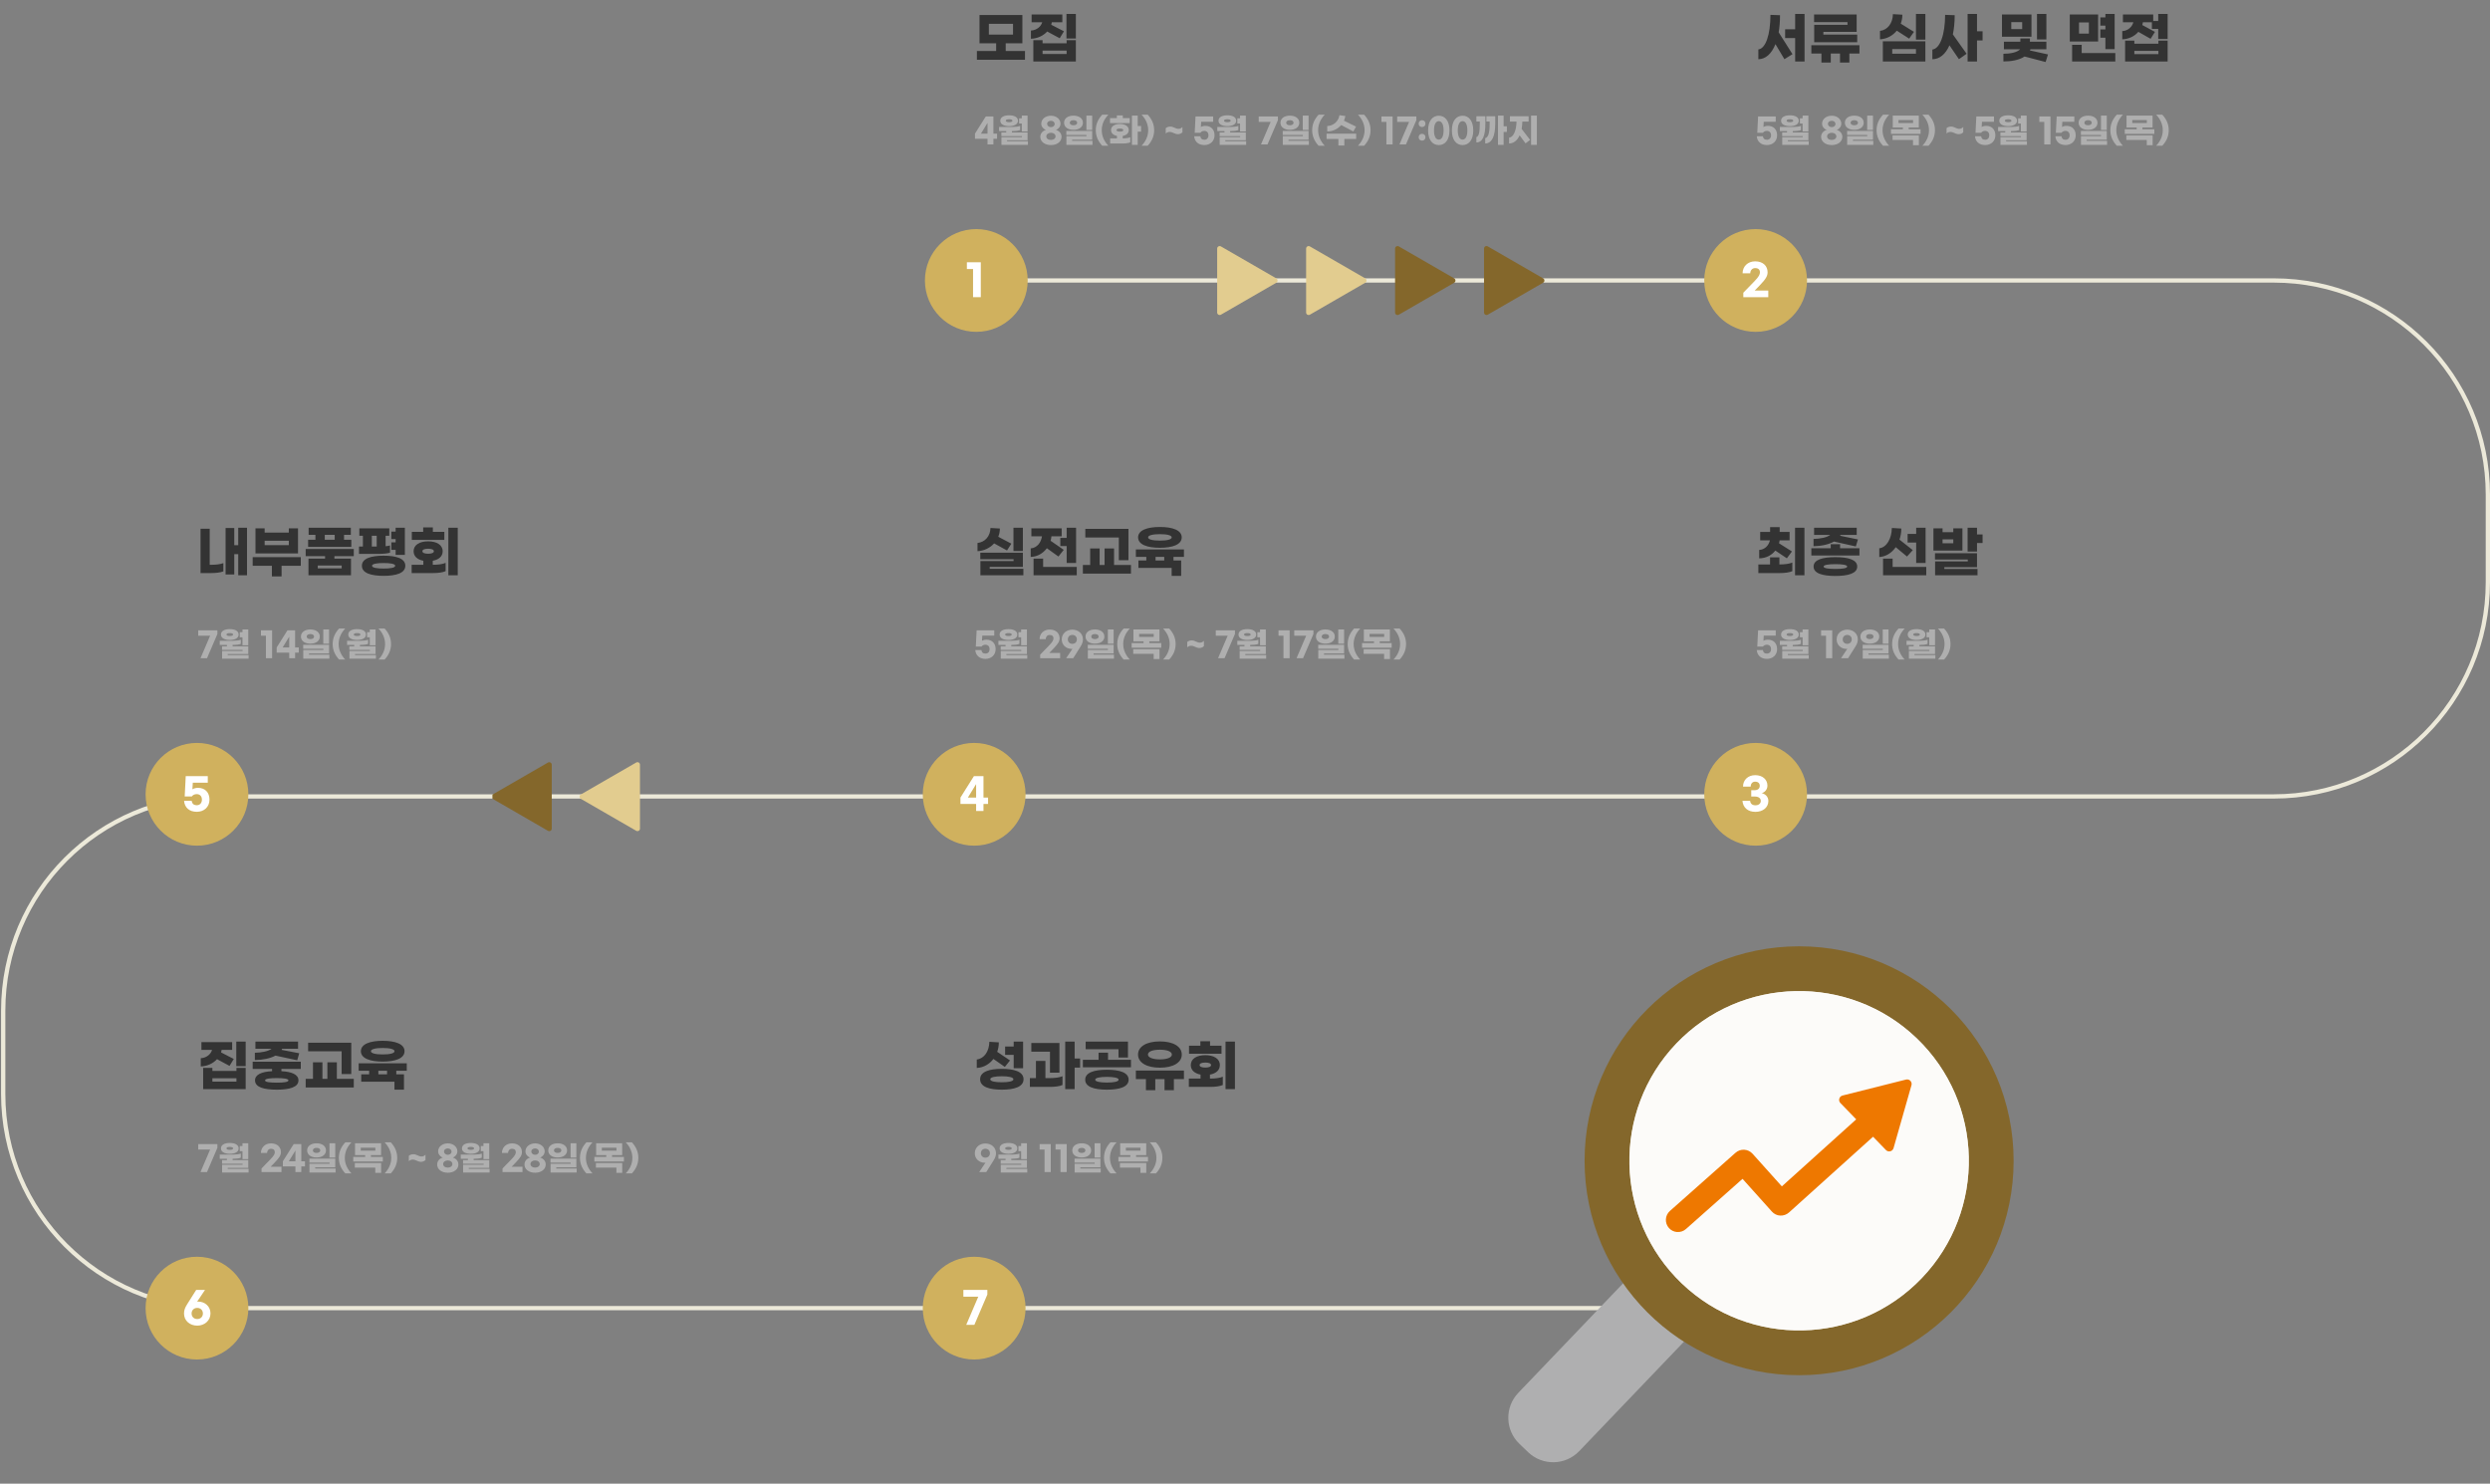<svg width="1163" height="693" viewBox="0 0 1163 693" fill="none" xmlns="http://www.w3.org/2000/svg">
<rect x="0" y="0" width="1163" height="693" fill="#808080" stroke="none"/>
<path d="M457.5 131H1062C1117.23 131 1162 175.772 1162 231V272C1162 327.228 1117.23 372 1062 372H101.5C46.272 372 1.5 416.772 1.5 472V511C1.5 566.228 46.272 611 101.5 611H840" stroke="#ECE9D9" stroke-width="2"/>
<circle cx="456" cy="131" r="22.8" fill="#D0B15E" stroke="#D0B15E" stroke-width="2.4"/>
<circle cx="820" cy="131" r="22.8" fill="#D0B15E" stroke="#D0B15E" stroke-width="2.4"/>
<circle cx="820" cy="371" r="22.8" fill="#D0B15E" stroke="#D0B15E" stroke-width="2.4"/>
<circle cx="455" cy="371" r="22.8" fill="#D0B15E" stroke="#D0B15E" stroke-width="2.4"/>
<circle cx="92" cy="371" r="22.8" fill="#D0B15E" stroke="#D0B15E" stroke-width="2.4"/>
<circle cx="92" cy="611" r="22.8" fill="#D0B15E" stroke="#D0B15E" stroke-width="2.4"/>
<circle cx="455" cy="611" r="22.8" fill="#D0B15E" stroke="#D0B15E" stroke-width="2.4"/>
<path d="M469.742 23.816V20.228H477.516V7.02H457.496V20.228H465.27V23.816H456.274V27.924H478.738V23.816H469.742ZM461.864 11.128H473.148V16.146H461.864V11.128ZM498.106 6.5V17.992H502.5V6.5H498.106ZM489.11 14.716L494.96 17.862L496.936 14.612L491.008 11.57C491.112 11.154 491.216 10.764 491.268 10.374H496.182V6.76H481.83V10.374H486.796C486.276 12.246 484.378 14.118 481.518 14.274V18.096C484.69 18.018 487.368 16.614 489.11 14.716ZM498.184 20.228H486.952V18.772H482.636V28.704H502.5V18.772H498.184V20.228ZM486.952 25.22V23.634H498.184V25.22H486.952Z" fill="#333333"/>
<path d="M829.204 257.16C827.514 259.318 824.888 260.748 821.664 260.8V256.874C824.238 256.718 826.084 254.846 826.682 252.402H822.132V248.45H826.76V246.214H831.232V248.45H835.86V252.402H831.206C831.154 252.87 831.05 253.312 830.92 253.754L836.952 257.576L834.586 260.774L829.204 257.16ZM838.408 246.5H842.802V268.704H838.408V246.5ZM831.102 263.634H831.388C833.442 263.634 835.756 263.374 837.134 262.75V266.78C835.756 267.404 833.52 267.664 831.31 267.664H821.274V263.634H826.734V260.332H831.102V263.634ZM866.798 255.236L856.606 252.948C854.162 254.3 850.678 255.08 847.038 255.132V251.726C850.106 251.674 853.382 251.024 854.786 249.854H847.298V246.5H867.214V249.854H859.648C859.596 249.984 859.544 250.114 859.466 250.244L867.786 251.96L866.798 255.236ZM859.44 256.068H868.488V259.448H846.024V256.068H855.072V254.17H859.44V256.068ZM857.256 260.228C863.262 260.228 867.448 261.424 867.448 264.622C867.448 267.82 863.262 269.016 857.256 269.016C851.25 269.016 847.064 267.82 847.064 264.622C847.064 261.424 851.25 260.228 857.256 260.228ZM857.256 265.74C860.506 265.74 862.768 265.428 862.768 264.622C862.768 263.842 860.506 263.504 857.256 263.504C854.006 263.504 851.744 263.842 851.744 264.622C851.744 265.428 854.006 265.74 857.256 265.74ZM894.987 262.958V253.416H890.983V249.386H894.987V246.5H899.381V262.958H894.987ZM885.445 255.574C883.599 258.2 880.921 259.994 877.749 260.176V256.094C881.207 255.678 883.547 251.57 883.625 246.604L888.045 246.864C888.045 248.658 887.759 250.426 887.187 252.038L893.401 256.952L890.697 259.942L885.445 255.574ZM883.989 264.778H899.693V268.704H879.517V260.93H883.989V264.778ZM923.402 249.62H926.002V253.624H923.402V257.628H919.008V246.5H923.402V249.62ZM916.59 246.76V257.16H903.044V246.76H907.308V248.58H912.326V246.76H916.59ZM907.308 253.754H912.326V251.908H907.308V253.754ZM908.14 264.908V265.766H923.636V268.704H903.824V262.204H919.086V261.346H903.772V258.408H923.402V264.908H908.14Z" fill="#333333"/>
<path d="M838.46 6.5V13.676H833.78V17.784H838.46V28.704H842.854V6.5H838.46ZM831.388 7.098L826.916 6.942C826.916 16.224 824.68 22.698 821.274 23.088V27.664C824.654 27.638 827.462 25.116 829.256 20.618L833.442 27.638L837.212 25.298L830.764 15.106C831.18 12.714 831.388 10.036 831.388 7.098ZM862.898 11.596H847.35V19.734H867.448V16.172H851.64V14.898H867.188V6.76H847.298V10.322H862.898V11.596ZM868.488 21.112H846.024V25.012H850.73V29.224H855.098V25.012H859.414V29.224H863.782V25.012H868.488V21.112ZM894.883 6.5V18.512H899.277V6.5H894.883ZM885.939 14.326L891.711 18.044L893.947 14.872L887.785 11.05C888.279 9.724 888.539 8.32 888.539 6.864L884.119 6.604C884.041 10.92 881.597 14.014 878.087 14.43V18.356C881.285 18.2 884.041 16.64 885.939 14.326ZM879.413 28.704H899.277V19.292H879.413V28.704ZM883.807 22.906H894.883V25.09H883.807V22.906ZM926.002 14.612H923.402V6.5H919.008V28.704H923.402V18.876H926.002V14.612ZM912.976 7.098L908.504 6.942C908.478 16.224 906.112 22.724 902.55 23.14V27.664C905.93 27.638 908.712 25.324 910.532 21.164L914.952 27.638L918.54 25.116L912.118 16.068C912.664 13.468 912.976 10.452 912.976 7.098ZM955.803 6.5H951.409V18.434H955.803V6.5ZM948.835 6.76H935.055V17.16H948.835V6.76ZM944.493 13.598H939.397V10.322H944.493V13.598ZM956.557 25.428L948.107 23.556L948.341 23.01H955.803V19.474H948.107V17.966H943.635V19.474H935.965V23.01H943.531C942.101 24.492 938.981 25.116 935.731 25.116V28.704C939.423 28.704 943.115 28.054 945.611 26.39L955.439 28.964L956.557 25.428ZM983.368 22.958H987.684V6.5H983.368V8.112H981.002V11.986H983.368V13.728H981.002V17.602H983.368V22.958ZM979.962 6.76H966.728V19.396H979.962V6.76ZM975.646 15.678H971.044V10.478H975.646V15.678ZM972.292 24.778V20.93H967.82V28.704H987.996V24.778H972.292ZM1008.04 6.5V9.802H1005.7V6.76H991.556V10.374H996.418C995.95 12.35 994.078 14.378 991.244 14.534V18.356C994.39 18.278 997.042 16.848 998.758 14.872L1004.48 18.122L1006.51 14.898L1000.6 11.7C1000.73 11.258 1000.84 10.816 1000.89 10.374H1005.08V13.494H1008.04V18.2H1012.43V6.5H1008.04ZM1008.12 20.41H996.886V18.98H992.57V28.704H1012.43V18.98H1008.12V20.41ZM996.886 25.272V23.764H1008.12V25.272H996.886Z" fill="#333333"/>
<path d="M477.75 246.5V257.368H473.356V246.5H477.75ZM464.334 253.806C462.436 255.886 459.706 257.29 456.56 257.446V253.624C460.07 253.208 462.54 250.478 462.618 246.604L467.012 246.864C467.012 248.216 466.752 249.516 466.258 250.712L472.368 253.936L470.34 257.108L464.334 253.806ZM462.254 265.662H477.984V268.704H457.912V262.074H473.408V261.19H457.86V258.148H477.75V264.778H462.254V265.662ZM495.246 251.232H498.21V246.5H502.604V262.958H498.21V255.054H495.246V251.232ZM488.954 256.068C487.238 258.382 484.586 260.046 481.414 260.124V256.146C484.404 255.912 486.276 253.338 486.666 250.504H481.726V246.76H495.87V250.504H491.086C491.034 251.206 490.904 251.908 490.696 252.584L496.832 256.822L494.362 259.942L488.954 256.068ZM487.212 264.778H502.916V268.704H482.74V260.93H487.212V264.778ZM522.57 261.658V251.05H506.918V247.02H527.068V261.658H522.57ZM520.334 263.894H528.238V267.924H505.774V263.894H509.18V256.172H513.6V263.894H515.914V256.172H520.334V263.894ZM541.755 255.86C535.905 255.86 531.563 254.378 531.563 250.998C531.563 247.618 535.905 246.136 541.755 246.136C547.605 246.136 551.947 247.618 551.947 250.998C551.947 254.378 547.605 255.86 541.755 255.86ZM541.755 249.49C538.427 249.49 536.243 250.036 536.243 250.998C536.243 251.986 538.427 252.506 541.755 252.506C545.083 252.506 547.267 251.986 547.267 250.998C547.267 250.036 545.083 249.49 541.755 249.49ZM552.987 260.124H548.099V261.788H551.687V268.964H547.241V265.246H531.719V261.788H535.411V260.124H530.523V256.64H552.987V260.124ZM543.783 261.788V260.124H539.727V261.788H543.783Z" fill="#333333"/>
<path d="M110.356 486.5H114.75V497.992H110.356V486.5ZM101.36 494.716C99.618 496.614 96.94 498.018 93.768 498.096V494.274C96.628 494.118 98.526 492.246 99.046 490.374H94.08V486.76H108.432V490.374H103.518C103.466 490.764 103.362 491.154 103.258 491.57L109.186 494.612L107.21 497.862L101.36 494.716ZM110.434 500.228V498.772H114.75V508.704H94.886V498.772H99.202V500.228H110.434ZM99.202 505.22H110.434V503.634H99.202V505.22ZM138.824 495.236L128.658 493.052C126.214 494.378 122.73 495.08 119.038 495.132V491.726C122.132 491.674 125.46 490.998 126.838 489.854H119.298V486.5H139.214V489.854H131.752C131.7 490.036 131.622 490.192 131.544 490.374L139.76 491.96L138.824 495.236ZM140.488 499.292H131.44V500.332C136.224 500.592 139.396 501.84 139.396 504.622C139.396 507.82 135.236 508.964 129.256 508.964C123.276 508.964 119.116 507.82 119.116 504.622C119.116 501.84 122.288 500.592 127.072 500.332V499.292H118.024V495.912H140.488V499.292ZM134.716 504.622C134.716 503.842 132.48 503.556 129.256 503.556C126.032 503.556 123.796 503.842 123.796 504.622C123.796 505.428 126.032 505.688 129.256 505.688C132.48 505.688 134.716 505.428 134.716 504.622ZM159.57 501.658V491.05H143.918V487.02H164.068V501.658H159.57ZM157.334 503.894H165.238V507.924H142.774V503.894H146.18V496.172H150.6V503.894H152.914V496.172H157.334V503.894ZM178.755 495.86C172.905 495.86 168.563 494.378 168.563 490.998C168.563 487.618 172.905 486.136 178.755 486.136C184.605 486.136 188.947 487.618 188.947 490.998C188.947 494.378 184.605 495.86 178.755 495.86ZM178.755 489.49C175.427 489.49 173.243 490.036 173.243 490.998C173.243 491.986 175.427 492.506 178.755 492.506C182.083 492.506 184.267 491.986 184.267 490.998C184.267 490.036 182.083 489.49 178.755 489.49ZM189.987 500.124H185.099V501.788H188.687V508.964H184.241V505.246H168.719V501.788H172.411V500.124H167.523V496.64H189.987V500.124ZM180.783 501.788V500.124H176.727V501.788H180.783Z" fill="#333333"/>
<path d="M111.266 246.5H115.374V268.704H111.266V258.824H109.42V268.314H105.364V246.604H109.42V254.664H111.266V246.5ZM97.954 263.79H99.15C100.892 263.79 102.972 263.53 104.324 263.036V266.884C102.998 267.43 100.632 267.664 98.76 267.664H93.664V246.968H97.954V263.79ZM139.188 246.76V258.486H119.324V246.76H123.614V248.762H134.898V246.76H139.188ZM123.614 254.612H134.898V252.584H123.614V254.612ZM140.488 260.228V264.258H131.518V269.224H126.994V264.258H118.024V260.228H140.488ZM164.094 252.116V255.418H143.918V252.116H147.324V249.802H144.152V246.5H163.86V249.802H160.688V252.116H164.094ZM151.692 249.802V252.116H156.32V249.802H151.692ZM165.238 259.76H156.19V260.93H163.938V268.704H144.074V260.93H151.822V259.76H142.774V256.432H165.238V259.76ZM159.596 265.48V264.154H148.416V265.48H159.596ZM184.787 259.188V256.822H182.785V253.312H184.787V251.804H182.785V248.294H184.787V246.5H189.103V259.188H184.787ZM182.161 258.148C181.017 258.512 178.885 258.72 176.779 258.72H167.679V255.262H169.499V250.244H167.835V246.76H181.823V250.244H180.107V255.132C180.913 255.054 181.615 254.924 182.161 254.768V258.148ZM173.659 250.244V255.262H175.947V250.244H173.659ZM179.171 259.552C184.839 259.552 189.311 260.748 189.311 264.258C189.311 267.768 184.839 268.964 179.171 268.964C173.503 268.964 169.031 267.768 169.031 264.258C169.031 260.748 173.503 259.552 179.171 259.552ZM179.171 265.558C182.161 265.558 184.579 265.22 184.579 264.258C184.579 263.322 182.161 262.984 179.171 262.984C176.181 262.984 173.763 263.322 173.763 264.258C173.763 265.22 176.181 265.558 179.171 265.558ZM207.535 248.424V252.168H192.351V248.424H197.655V246.344H202.179V248.424H207.535ZM209.407 246.5H213.801V268.704H209.407V246.5ZM202.127 263.79H202.387C204.441 263.79 206.755 263.53 208.133 262.906V266.78C206.755 267.404 204.519 267.664 202.309 267.664H192.273V263.79H197.733V261.918C195.003 261.398 193.183 259.89 193.183 257.472C193.183 254.456 196.043 252.844 199.969 252.844C203.895 252.844 206.755 254.456 206.755 257.472C206.755 259.916 204.909 261.424 202.127 261.918V263.79ZM197.291 257.472C197.291 258.252 198.383 258.642 199.969 258.642C201.555 258.642 202.647 258.252 202.647 257.472C202.647 256.692 201.555 256.302 199.969 256.302C198.383 256.302 197.291 256.692 197.291 257.472Z" fill="#333333"/>
<path d="M825.296 307.744C822.464 307.744 820.736 306.144 820.528 303.632H823.392C823.504 304.672 824.096 305.28 825.296 305.28C826.48 305.28 827.2 304.4 827.2 303.2C827.2 301.984 826.496 301.136 825.248 301.136C824.336 301.136 823.76 301.536 823.408 302.016H820.768L821.152 294.4H829.392V296.88H823.792L823.648 299.328C824.208 298.992 824.912 298.784 825.744 298.784C828.304 298.784 830.032 300.432 830.032 303.2C830.032 305.952 827.984 307.744 825.296 307.744ZM836.015 298.912C833.567 298.912 831.887 298.032 831.887 296.384C831.887 294.736 833.567 293.856 836.015 293.856C838.463 293.856 840.143 294.736 840.143 296.384C840.143 298.032 838.463 298.912 836.015 298.912ZM841.935 301.392V297.68H840.687V295.28H841.935V294H844.639V301.392H841.935ZM836.015 295.696C835.055 295.696 834.463 295.936 834.463 296.384C834.463 296.832 835.055 297.072 836.015 297.072C836.975 297.072 837.567 296.832 837.567 296.384C837.567 295.936 836.975 295.696 836.015 295.696ZM835.055 305.968H844.799V307.664H832.431V304.048H841.999V303.568H832.399V301.872H834.671V301.232H831.327V299.296H837.615C838.879 299.296 840.303 299.136 841.151 298.816V300.736C840.303 301.104 838.927 301.232 837.567 301.232H837.327V301.872H844.639V305.488H835.055V305.968ZM855.778 294.4V307.44H852.882V296.928H850.578V294.4H855.778ZM859.884 307.44L862.844 303.024C862.764 303.056 862.62 303.088 862.476 303.088C859.932 303.088 857.836 301.312 857.836 298.672C857.836 295.888 860.06 294.096 862.78 294.096C865.5 294.096 867.724 295.872 867.724 298.656C867.724 299.92 867.308 300.896 866.54 302.112L863.18 307.44H859.884ZM862.78 300.72C864.076 300.72 864.892 299.808 864.892 298.64C864.892 297.472 864.076 296.56 862.78 296.56C861.484 296.56 860.668 297.472 860.668 298.64C860.668 299.808 861.484 300.72 862.78 300.72ZM882.075 294V300.688H879.371V294H882.075ZM873.339 294.016C876.027 294.016 877.739 295.36 877.739 297.328C877.739 299.312 876.027 300.64 873.339 300.64C870.651 300.64 868.939 299.312 868.939 297.328C868.939 295.36 870.651 294.016 873.339 294.016ZM873.339 296.144C872.299 296.144 871.611 296.608 871.611 297.328C871.611 298.048 872.299 298.512 873.339 298.512C874.379 298.512 875.067 298.048 875.067 297.328C875.067 296.608 874.379 296.144 873.339 296.144ZM882.075 301.168V305.248H872.699V305.792H882.219V307.664H870.027V303.584H879.403V303.04H869.995V301.168H882.075ZM886.762 308.064C884.938 306.112 883.754 303.776 883.754 300.816C883.754 297.856 884.938 295.52 886.762 293.568H889.626C887.802 295.472 886.538 297.936 886.538 300.816C886.538 303.696 887.802 306.16 889.626 308.064H886.762ZM895.164 298.912C892.716 298.912 891.036 298.032 891.036 296.384C891.036 294.736 892.716 293.856 895.164 293.856C897.612 293.856 899.292 294.736 899.292 296.384C899.292 298.032 897.612 298.912 895.164 298.912ZM901.084 301.392V297.68H899.836V295.28H901.084V294H903.788V301.392H901.084ZM895.164 295.696C894.204 295.696 893.612 295.936 893.612 296.384C893.612 296.832 894.204 297.072 895.164 297.072C896.124 297.072 896.716 296.832 896.716 296.384C896.716 295.936 896.124 295.696 895.164 295.696ZM894.204 305.968H903.948V307.664H891.58V304.048H901.148V303.568H891.548V301.872H893.82V301.232H890.476V299.296H896.764C898.028 299.296 899.452 299.136 900.3 298.816V300.736C899.452 301.104 898.076 301.232 896.716 301.232H896.476V301.872H903.788V305.488H894.204V305.968ZM908.011 308.064H905.147C906.971 306.16 908.235 303.696 908.235 300.816C908.235 297.936 906.971 295.472 905.147 293.568H908.011C909.835 295.52 911.019 297.856 911.019 300.816C911.019 303.776 909.835 306.112 908.011 308.064Z" fill="#AFAFAF"/>
<path d="M461.24 67.44V64.816H455.384V62.416L460.424 54.4H463.992V62.416H465.704V64.816H463.992V67.44H461.24ZM458.168 62.416H461.24V57.392L458.168 62.416ZM471.328 58.912C468.88 58.912 467.2 58.032 467.2 56.384C467.2 54.736 468.88 53.856 471.328 53.856C473.776 53.856 475.456 54.736 475.456 56.384C475.456 58.032 473.776 58.912 471.328 58.912ZM477.248 61.392V57.68H476V55.28H477.248V54H479.952V61.392H477.248ZM471.328 55.696C470.368 55.696 469.776 55.936 469.776 56.384C469.776 56.832 470.368 57.072 471.328 57.072C472.288 57.072 472.88 56.832 472.88 56.384C472.88 55.936 472.288 55.696 471.328 55.696ZM470.368 65.968H480.112V67.664H467.744V64.048H477.312V63.568H467.712V61.872H469.984V61.232H466.64V59.296H472.928C474.192 59.296 475.616 59.136 476.464 58.816V60.736C475.616 61.104 474.24 61.232 472.88 61.232H472.64V61.872H479.952V65.488H470.368V65.968ZM495.811 63.888C495.811 66.256 493.619 67.76 490.851 67.76C488.083 67.76 485.891 66.256 485.891 63.888C485.891 62.08 487.379 60.928 488.531 60.688C487.523 60.384 486.339 59.264 486.339 57.776C486.339 55.728 488.195 54.048 490.851 54.048C493.523 54.048 495.331 55.76 495.331 57.776C495.331 59.264 494.163 60.384 493.171 60.688C494.339 60.928 495.811 62.08 495.811 63.888ZM492.611 57.888C492.611 57.056 491.891 56.416 490.851 56.416C489.843 56.416 489.091 56.992 489.091 57.824C489.091 58.736 489.875 59.376 490.851 59.376C491.859 59.376 492.611 58.768 492.611 57.888ZM493.011 63.712C493.011 62.736 492.099 62.016 490.851 62.016C489.603 62.016 488.691 62.736 488.691 63.712C488.691 64.656 489.571 65.36 490.851 65.36C492.131 65.36 493.011 64.656 493.011 63.712ZM510.126 54V60.688H507.422V54H510.126ZM501.39 54.016C504.078 54.016 505.79 55.36 505.79 57.328C505.79 59.312 504.078 60.64 501.39 60.64C498.702 60.64 496.99 59.312 496.99 57.328C496.99 55.36 498.702 54.016 501.39 54.016ZM501.39 56.144C500.35 56.144 499.662 56.608 499.662 57.328C499.662 58.048 500.35 58.512 501.39 58.512C502.43 58.512 503.118 58.048 503.118 57.328C503.118 56.608 502.43 56.144 501.39 56.144ZM510.126 61.168V65.248H500.75V65.792H510.27V67.664H498.078V63.584H507.454V63.04H498.046V61.168H510.126ZM514.812 68.064C512.988 66.112 511.804 63.776 511.804 60.816C511.804 57.856 512.988 55.52 514.812 53.568H517.676C515.852 55.472 514.588 57.936 514.588 60.816C514.588 63.696 515.852 66.16 517.676 68.064H514.812ZM527.663 55.184V57.488H518.447V55.184H521.647V53.904H524.431V55.184H527.663ZM532.959 58.864V61.488H531.391V67.664H528.687V54H531.391V58.864H532.959ZM524.383 63.488V64.64C525.647 64.64 527.055 64.48 527.903 64.096V66.48C527.055 66.864 525.679 67.024 524.319 67.024H518.527V64.64H521.695V63.472C520.047 63.168 518.943 62.24 518.943 60.752C518.943 58.896 520.687 57.904 523.071 57.904C525.455 57.904 527.199 58.896 527.199 60.752C527.199 62.256 526.063 63.184 524.383 63.488ZM521.471 60.752C521.471 61.232 522.111 61.472 523.071 61.472C524.031 61.472 524.671 61.232 524.671 60.752C524.671 60.272 524.031 60.032 523.071 60.032C522.111 60.032 521.471 60.272 521.471 60.752ZM536.062 68.064H533.198C535.022 66.16 536.286 63.696 536.286 60.816C536.286 57.936 535.022 55.472 533.198 53.568H536.062C537.886 55.52 539.07 57.856 539.07 60.816C539.07 63.776 537.886 66.112 536.062 68.064ZM544.485 59.856C545.061 59.36 545.797 59.12 546.629 59.12C548.053 59.12 549.109 60.176 550.389 60.176C551.205 60.176 551.733 59.888 552.277 59.296V61.808C551.701 62.384 550.965 62.672 550.133 62.672C548.725 62.672 547.653 61.616 546.373 61.616C545.557 61.616 545.029 61.856 544.485 62.368V59.856ZM562.536 67.744C559.704 67.744 557.976 66.144 557.768 63.632H560.632C560.744 64.672 561.336 65.28 562.536 65.28C563.72 65.28 564.44 64.4 564.44 63.2C564.44 61.984 563.736 61.136 562.488 61.136C561.576 61.136 561 61.536 560.648 62.016H558.008L558.392 54.4H566.632V56.88H561.032L560.888 59.328C561.448 58.992 562.152 58.784 562.984 58.784C565.544 58.784 567.272 60.432 567.272 63.2C567.272 65.952 565.224 67.744 562.536 67.744ZM573.255 58.912C570.807 58.912 569.127 58.032 569.127 56.384C569.127 54.736 570.807 53.856 573.255 53.856C575.703 53.856 577.383 54.736 577.383 56.384C577.383 58.032 575.703 58.912 573.255 58.912ZM579.175 61.392V57.68H577.927V55.28H579.175V54H581.879V61.392H579.175ZM573.255 55.696C572.295 55.696 571.703 55.936 571.703 56.384C571.703 56.832 572.295 57.072 573.255 57.072C574.215 57.072 574.807 56.832 574.807 56.384C574.807 55.936 574.215 55.696 573.255 55.696ZM572.295 65.968H582.039V67.664H569.671V64.048H579.239V63.568H569.639V61.872H571.911V61.232H568.567V59.296H574.855C576.119 59.296 577.543 59.136 578.391 58.816V60.736C577.543 61.104 576.167 61.232 574.807 61.232H574.567V61.872H581.879V65.488H572.295V65.968ZM596.874 54.4V56.128L592.026 67.44H588.986L593.482 56.928H587.914V54.4H596.874ZM611.194 54V60.688H608.49V54H611.194ZM602.458 54.016C605.146 54.016 606.858 55.36 606.858 57.328C606.858 59.312 605.146 60.64 602.458 60.64C599.77 60.64 598.058 59.312 598.058 57.328C598.058 55.36 599.77 54.016 602.458 54.016ZM602.458 56.144C601.418 56.144 600.73 56.608 600.73 57.328C600.73 58.048 601.418 58.512 602.458 58.512C603.498 58.512 604.186 58.048 604.186 57.328C604.186 56.608 603.498 56.144 602.458 56.144ZM611.194 61.168V65.248H601.818V65.792H611.338V67.664H599.146V63.584H608.522V63.04H599.114V61.168H611.194ZM615.88 68.064C614.056 66.112 612.872 63.776 612.872 60.816C612.872 57.856 614.056 55.52 615.88 53.568H618.744C616.92 55.472 615.656 57.936 615.656 60.816C615.656 63.696 616.92 66.16 618.744 68.064H615.88ZM626.427 58.416C624.827 60.256 622.459 61.408 619.915 61.392V58.848C622.587 58.848 625.179 56.8 625.611 53.792L628.363 54.192C628.251 54.96 628.027 55.68 627.723 56.368L633.371 59.136L632.107 61.408L626.427 58.416ZM633.419 62.416V64.912H627.899V67.984H625.115V64.912H619.595V62.416H633.419ZM637.13 68.064H634.266C636.09 66.16 637.354 63.696 637.354 60.816C637.354 57.936 636.09 55.472 634.266 53.568H637.13C638.954 55.52 640.138 57.856 640.138 60.816C640.138 63.776 638.954 66.112 637.13 68.064ZM650.433 54.4V67.44H647.537V56.928H645.233V54.4H650.433ZM661.535 54.4V56.128L656.687 67.44H653.647L658.143 56.928H652.575V54.4H661.535ZM664.207 56.144C665.119 56.144 665.791 56.832 665.791 57.744C665.791 58.656 665.119 59.344 664.207 59.344C663.279 59.344 662.607 58.656 662.607 57.744C662.607 56.832 663.279 56.144 664.207 56.144ZM664.207 62.496C665.119 62.496 665.791 63.184 665.791 64.096C665.791 65.008 665.119 65.696 664.207 65.696C663.279 65.696 662.607 65.008 662.607 64.096C662.607 63.184 663.279 62.496 664.207 62.496ZM672.015 54.048C674.863 54.048 677.007 56.336 677.007 60.912C677.007 65.472 674.863 67.76 672.015 67.76C669.167 67.76 667.023 65.472 667.023 60.912C667.023 56.336 669.167 54.048 672.015 54.048ZM672.015 56.592C670.735 56.592 669.775 57.936 669.775 60.912C669.775 63.872 670.735 65.216 672.015 65.216C673.295 65.216 674.255 63.872 674.255 60.912C674.255 57.936 673.295 56.592 672.015 56.592ZM683.12 54.048C685.968 54.048 688.112 56.336 688.112 60.912C688.112 65.472 685.968 67.76 683.12 67.76C680.272 67.76 678.128 65.472 678.128 60.912C678.128 56.336 680.272 54.048 683.12 54.048ZM683.12 56.592C681.84 56.592 680.88 57.936 680.88 60.912C680.88 63.872 681.84 65.216 683.12 65.216C684.4 65.216 685.36 63.872 685.36 60.912C685.36 57.936 684.4 56.592 683.12 56.592ZM703.81 58.992V61.616H702.29V67.664H699.65V54H702.29V58.992H703.81ZM693.762 54.32V57.6C693.762 63.392 692.546 66.48 689.57 66.544V64.048C690.706 63.728 691.17 61.824 691.17 57.84V56.752H689.57V54.32H693.762ZM694.242 56.752V54.32H698.37V57.728C698.37 63.472 696.946 66.912 693.698 67.024V64.528C695.09 64.24 695.778 62.064 695.778 57.968V56.752H694.242ZM715.12 54H717.824V67.664H715.12V54ZM711.04 56.8C711.008 58.032 710.896 59.168 710.704 60.208L714.672 65.36L712.528 66.96L709.776 63.216C708.672 65.648 706.928 67.008 704.848 67.024V64.304C706.848 64.08 708.224 61.184 708.32 56.8H705.232V54.32H713.968V56.8H711.04Z" fill="#AFAFAF"/>
<path d="M825.296 67.744C822.464 67.744 820.736 66.144 820.528 63.632H823.392C823.504 64.672 824.096 65.28 825.296 65.28C826.48 65.28 827.2 64.4 827.2 63.2C827.2 61.984 826.496 61.136 825.248 61.136C824.336 61.136 823.76 61.536 823.408 62.016H820.768L821.152 54.4H829.392V56.88H823.792L823.648 59.328C824.208 58.992 824.912 58.784 825.744 58.784C828.304 58.784 830.032 60.432 830.032 63.2C830.032 65.952 827.984 67.744 825.296 67.744ZM836.015 58.912C833.567 58.912 831.887 58.032 831.887 56.384C831.887 54.736 833.567 53.856 836.015 53.856C838.463 53.856 840.143 54.736 840.143 56.384C840.143 58.032 838.463 58.912 836.015 58.912ZM841.935 61.392V57.68H840.687V55.28H841.935V54H844.639V61.392H841.935ZM836.015 55.696C835.055 55.696 834.463 55.936 834.463 56.384C834.463 56.832 835.055 57.072 836.015 57.072C836.975 57.072 837.567 56.832 837.567 56.384C837.567 55.936 836.975 55.696 836.015 55.696ZM835.055 65.968H844.799V67.664H832.431V64.048H841.999V63.568H832.399V61.872H834.671V61.232H831.327V59.296H837.615C838.879 59.296 840.303 59.136 841.151 58.816V60.736C840.303 61.104 838.927 61.232 837.567 61.232H837.327V61.872H844.639V65.488H835.055V65.968ZM860.498 63.888C860.498 66.256 858.306 67.76 855.538 67.76C852.77 67.76 850.578 66.256 850.578 63.888C850.578 62.08 852.066 60.928 853.218 60.688C852.21 60.384 851.026 59.264 851.026 57.776C851.026 55.728 852.882 54.048 855.538 54.048C858.21 54.048 860.018 55.76 860.018 57.776C860.018 59.264 858.85 60.384 857.858 60.688C859.026 60.928 860.498 62.08 860.498 63.888ZM857.298 57.888C857.298 57.056 856.578 56.416 855.538 56.416C854.53 56.416 853.778 56.992 853.778 57.824C853.778 58.736 854.562 59.376 855.538 59.376C856.546 59.376 857.298 58.768 857.298 57.888ZM857.698 63.712C857.698 62.736 856.786 62.016 855.538 62.016C854.29 62.016 853.378 62.736 853.378 63.712C853.378 64.656 854.258 65.36 855.538 65.36C856.818 65.36 857.698 64.656 857.698 63.712ZM874.813 54V60.688H872.109V54H874.813ZM866.077 54.016C868.765 54.016 870.477 55.36 870.477 57.328C870.477 59.312 868.765 60.64 866.077 60.64C863.389 60.64 861.677 59.312 861.677 57.328C861.677 55.36 863.389 54.016 866.077 54.016ZM866.077 56.144C865.037 56.144 864.349 56.608 864.349 57.328C864.349 58.048 865.037 58.512 866.077 58.512C867.117 58.512 867.805 58.048 867.805 57.328C867.805 56.608 867.117 56.144 866.077 56.144ZM874.813 61.168V65.248H865.437V65.792H874.957V67.664H862.765V63.584H872.141V63.04H862.733V61.168H874.813ZM879.5 68.064C877.676 66.112 876.492 63.776 876.492 60.816C876.492 57.856 877.676 55.52 879.5 53.568H882.364C880.54 55.472 879.276 57.936 879.276 60.816C879.276 63.696 880.54 66.16 882.364 68.064H879.5ZM891.471 60.368H897.039V62.528H883.215V60.368H888.783V59.552H884.047V54H896.207V59.552H891.471V60.368ZM886.719 56.08V57.472H893.535V56.08H886.719ZM883.951 65.376V63.232H896.239V67.824H893.503V65.376H883.951ZM900.749 68.064H897.885C899.709 66.16 900.973 63.696 900.973 60.816C900.973 57.936 899.709 55.472 897.885 53.568H900.749C902.573 55.52 903.757 57.856 903.757 60.816C903.757 63.776 902.573 66.112 900.749 68.064ZM909.172 59.856C909.748 59.36 910.484 59.12 911.316 59.12C912.74 59.12 913.796 60.176 915.076 60.176C915.892 60.176 916.42 59.888 916.964 59.296V61.808C916.388 62.384 915.652 62.672 914.82 62.672C913.412 62.672 912.34 61.616 911.06 61.616C910.244 61.616 909.716 61.856 909.172 62.368V59.856ZM927.223 67.744C924.391 67.744 922.663 66.144 922.455 63.632H925.319C925.431 64.672 926.023 65.28 927.223 65.28C928.407 65.28 929.127 64.4 929.127 63.2C929.127 61.984 928.423 61.136 927.175 61.136C926.263 61.136 925.687 61.536 925.335 62.016H922.695L923.079 54.4H931.319V56.88H925.719L925.575 59.328C926.135 58.992 926.839 58.784 927.671 58.784C930.231 58.784 931.959 60.432 931.959 63.2C931.959 65.952 929.911 67.744 927.223 67.744ZM937.943 58.912C935.495 58.912 933.815 58.032 933.815 56.384C933.815 54.736 935.495 53.856 937.943 53.856C940.391 53.856 942.071 54.736 942.071 56.384C942.071 58.032 940.391 58.912 937.943 58.912ZM943.863 61.392V57.68H942.615V55.28H943.863V54H946.567V61.392H943.863ZM937.943 55.696C936.983 55.696 936.391 55.936 936.391 56.384C936.391 56.832 936.983 57.072 937.943 57.072C938.903 57.072 939.495 56.832 939.495 56.384C939.495 55.936 938.903 55.696 937.943 55.696ZM936.983 65.968H946.727V67.664H934.359V64.048H943.927V63.568H934.327V61.872H936.599V61.232H933.255V59.296H939.543C940.807 59.296 942.231 59.136 943.079 58.816V60.736C942.231 61.104 940.855 61.232 939.495 61.232H939.255V61.872H946.567V65.488H936.983V65.968ZM957.706 54.4V67.44H954.81V56.928H952.506V54.4H957.706ZM964.755 67.744C961.923 67.744 960.195 66.144 959.987 63.632H962.851C962.963 64.672 963.555 65.28 964.755 65.28C965.939 65.28 966.659 64.4 966.659 63.2C966.659 61.984 965.955 61.136 964.707 61.136C963.795 61.136 963.219 61.536 962.867 62.016H960.227L960.611 54.4H968.851V56.88H963.251L963.107 59.328C963.667 58.992 964.371 58.784 965.203 58.784C967.763 58.784 969.491 60.432 969.491 63.2C969.491 65.952 967.443 67.744 964.755 67.744ZM984.003 54V60.688H981.299V54H984.003ZM975.267 54.016C977.955 54.016 979.667 55.36 979.667 57.328C979.667 59.312 977.955 60.64 975.267 60.64C972.579 60.64 970.867 59.312 970.867 57.328C970.867 55.36 972.579 54.016 975.267 54.016ZM975.267 56.144C974.227 56.144 973.539 56.608 973.539 57.328C973.539 58.048 974.227 58.512 975.267 58.512C976.307 58.512 976.995 58.048 976.995 57.328C976.995 56.608 976.307 56.144 975.267 56.144ZM984.003 61.168V65.248H974.627V65.792H984.147V67.664H971.955V63.584H981.331V63.04H971.923V61.168H984.003ZM988.689 68.064C986.865 66.112 985.681 63.776 985.681 60.816C985.681 57.856 986.865 55.52 988.689 53.568H991.553C989.729 55.472 988.465 57.936 988.465 60.816C988.465 63.696 989.729 66.16 991.553 68.064H988.689ZM1000.66 60.368H1006.23V62.528H992.404V60.368H997.972V59.552H993.236V54H1005.4V59.552H1000.66V60.368ZM995.908 56.08V57.472H1002.72V56.08H995.908ZM993.14 65.376V63.232H1005.43V67.824H1002.69V65.376H993.14ZM1009.94 68.064H1007.07C1008.9 66.16 1010.16 63.696 1010.16 60.816C1010.16 57.936 1008.9 55.472 1007.07 53.568H1009.94C1011.76 55.52 1012.95 57.856 1012.95 60.816C1012.95 63.776 1011.76 66.112 1009.94 68.064Z" fill="#AFAFAF"/>
<path d="M101.536 534.4V536.128L96.688 547.44H93.648L98.144 536.928H92.576V534.4H101.536ZM107.328 538.912C104.88 538.912 103.2 538.032 103.2 536.384C103.2 534.736 104.88 533.856 107.328 533.856C109.776 533.856 111.456 534.736 111.456 536.384C111.456 538.032 109.776 538.912 107.328 538.912ZM113.248 541.392V537.68H112V535.28H113.248V534H115.952V541.392H113.248ZM107.328 535.696C106.368 535.696 105.776 535.936 105.776 536.384C105.776 536.832 106.368 537.072 107.328 537.072C108.288 537.072 108.88 536.832 108.88 536.384C108.88 535.936 108.288 535.696 107.328 535.696ZM106.368 545.968H116.112V547.664H103.744V544.048H113.312V543.568H103.712V541.872H105.984V541.232H102.64V539.296H108.928C110.192 539.296 111.616 539.136 112.464 538.816V540.736C111.616 541.104 110.24 541.232 108.88 541.232H108.64V541.872H115.952V545.488H106.368V545.968ZM126.563 534.048C129.491 534.048 131.219 535.776 131.219 538.144C131.219 539.504 130.563 540.672 128.275 543.04L126.403 544.976H131.475V547.44H122.147V545.776L126.419 541.376C127.987 539.76 128.355 538.912 128.355 538.176C128.355 537.216 127.827 536.576 126.563 536.576C125.379 536.576 124.739 537.536 124.739 538.528H121.875C121.875 535.968 123.811 534.048 126.563 534.048ZM137.975 547.44V544.816H132.119V542.416L137.159 534.4H140.727V542.416H142.439V544.816H140.727V547.44H137.975ZM134.903 542.416H137.975V537.392L134.903 542.416ZM156.591 534V540.688H153.887V534H156.591ZM147.855 534.016C150.543 534.016 152.255 535.36 152.255 537.328C152.255 539.312 150.543 540.64 147.855 540.64C145.167 540.64 143.455 539.312 143.455 537.328C143.455 535.36 145.167 534.016 147.855 534.016ZM147.855 536.144C146.815 536.144 146.127 536.608 146.127 537.328C146.127 538.048 146.815 538.512 147.855 538.512C148.895 538.512 149.583 538.048 149.583 537.328C149.583 536.608 148.895 536.144 147.855 536.144ZM156.591 541.168V545.248H147.215V545.792H156.735V547.664H144.543V543.584H153.919V543.04H144.511V541.168H156.591ZM161.277 548.064C159.453 546.112 158.269 543.776 158.269 540.816C158.269 537.856 159.453 535.52 161.277 533.568H164.141C162.317 535.472 161.053 537.936 161.053 540.816C161.053 543.696 162.317 546.16 164.141 548.064H161.277ZM173.248 540.368H178.816V542.528H164.992V540.368H170.56V539.552H165.824V534H177.984V539.552H173.248V540.368ZM168.496 536.08V537.472H175.312V536.08H168.496ZM165.728 545.376V543.232H178.016V547.824H175.28V545.376H165.728ZM182.527 548.064H179.663C181.487 546.16 182.751 543.696 182.751 540.816C182.751 537.936 181.487 535.472 179.663 533.568H182.527C184.351 535.52 185.535 537.856 185.535 540.816C185.535 543.776 184.351 546.112 182.527 548.064ZM190.95 539.856C191.526 539.36 192.262 539.12 193.094 539.12C194.518 539.12 195.574 540.176 196.854 540.176C197.67 540.176 198.198 539.888 198.742 539.296V541.808C198.166 542.384 197.43 542.672 196.598 542.672C195.19 542.672 194.118 541.616 192.838 541.616C192.022 541.616 191.494 541.856 190.95 542.368V539.856ZM214.105 543.888C214.105 546.256 211.913 547.76 209.145 547.76C206.377 547.76 204.185 546.256 204.185 543.888C204.185 542.08 205.673 540.928 206.825 540.688C205.817 540.384 204.633 539.264 204.633 537.776C204.633 535.728 206.489 534.048 209.145 534.048C211.817 534.048 213.625 535.76 213.625 537.776C213.625 539.264 212.457 540.384 211.465 540.688C212.633 540.928 214.105 542.08 214.105 543.888ZM210.905 537.888C210.905 537.056 210.185 536.416 209.145 536.416C208.137 536.416 207.385 536.992 207.385 537.824C207.385 538.736 208.169 539.376 209.145 539.376C210.153 539.376 210.905 538.768 210.905 537.888ZM211.305 543.712C211.305 542.736 210.393 542.016 209.145 542.016C207.897 542.016 206.985 542.736 206.985 543.712C206.985 544.656 207.865 545.36 209.145 545.36C210.425 545.36 211.305 544.656 211.305 543.712ZM219.892 538.912C217.444 538.912 215.764 538.032 215.764 536.384C215.764 534.736 217.444 533.856 219.892 533.856C222.34 533.856 224.02 534.736 224.02 536.384C224.02 538.032 222.34 538.912 219.892 538.912ZM225.812 541.392V537.68H224.564V535.28H225.812V534H228.516V541.392H225.812ZM219.892 535.696C218.932 535.696 218.34 535.936 218.34 536.384C218.34 536.832 218.932 537.072 219.892 537.072C220.852 537.072 221.444 536.832 221.444 536.384C221.444 535.936 220.852 535.696 219.892 535.696ZM218.932 545.968H228.676V547.664H216.308V544.048H225.876V543.568H216.276V541.872H218.548V541.232H215.204V539.296H221.492C222.756 539.296 224.18 539.136 225.028 538.816V540.736C224.18 541.104 222.804 541.232 221.444 541.232H221.204V541.872H228.516V545.488H218.932V545.968ZM239.127 534.048C242.055 534.048 243.783 535.776 243.783 538.144C243.783 539.504 243.127 540.672 240.839 543.04L238.967 544.976H244.039V547.44H234.711V545.776L238.983 541.376C240.551 539.76 240.919 538.912 240.919 538.176C240.919 537.216 240.391 536.576 239.127 536.576C237.943 536.576 237.303 537.536 237.303 538.528H234.439C234.439 535.968 236.375 534.048 239.127 534.048ZM254.887 543.888C254.887 546.256 252.695 547.76 249.927 547.76C247.159 547.76 244.967 546.256 244.967 543.888C244.967 542.08 246.455 540.928 247.607 540.688C246.599 540.384 245.415 539.264 245.415 537.776C245.415 535.728 247.271 534.048 249.927 534.048C252.599 534.048 254.407 535.76 254.407 537.776C254.407 539.264 253.239 540.384 252.247 540.688C253.415 540.928 254.887 542.08 254.887 543.888ZM251.687 537.888C251.687 537.056 250.967 536.416 249.927 536.416C248.919 536.416 248.167 536.992 248.167 537.824C248.167 538.736 248.951 539.376 249.927 539.376C250.935 539.376 251.687 538.768 251.687 537.888ZM252.087 543.712C252.087 542.736 251.175 542.016 249.927 542.016C248.679 542.016 247.767 542.736 247.767 543.712C247.767 544.656 248.647 545.36 249.927 545.36C251.207 545.36 252.087 544.656 252.087 543.712ZM269.202 534V540.688H266.498V534H269.202ZM260.466 534.016C263.154 534.016 264.866 535.36 264.866 537.328C264.866 539.312 263.154 540.64 260.466 540.64C257.778 540.64 256.066 539.312 256.066 537.328C256.066 535.36 257.778 534.016 260.466 534.016ZM260.466 536.144C259.426 536.144 258.738 536.608 258.738 537.328C258.738 538.048 259.426 538.512 260.466 538.512C261.506 538.512 262.194 538.048 262.194 537.328C262.194 536.608 261.506 536.144 260.466 536.144ZM269.202 541.168V545.248H259.826V545.792H269.346V547.664H257.154V543.584H266.53V543.04H257.122V541.168H269.202ZM273.888 548.064C272.064 546.112 270.88 543.776 270.88 540.816C270.88 537.856 272.064 535.52 273.888 533.568H276.752C274.928 535.472 273.664 537.936 273.664 540.816C273.664 543.696 274.928 546.16 276.752 548.064H273.888ZM285.859 540.368H291.427V542.528H277.603V540.368H283.171V539.552H278.435V534H290.595V539.552H285.859V540.368ZM281.107 536.08V537.472H287.923V536.08H281.107ZM278.339 545.376V543.232H290.627V547.824H287.891V545.376H278.339ZM295.138 548.064H292.274C294.098 546.16 295.362 543.696 295.362 540.816C295.362 537.936 294.098 535.472 292.274 533.568H295.138C296.962 535.52 298.146 537.856 298.146 540.816C298.146 543.776 296.962 546.112 295.138 548.064Z" fill="#AFAFAF"/>
<path d="M460.296 307.744C457.464 307.744 455.736 306.144 455.528 303.632H458.392C458.504 304.672 459.096 305.28 460.296 305.28C461.48 305.28 462.2 304.4 462.2 303.2C462.2 301.984 461.496 301.136 460.248 301.136C459.336 301.136 458.76 301.536 458.408 302.016H455.768L456.152 294.4H464.392V296.88H458.792L458.648 299.328C459.208 298.992 459.912 298.784 460.744 298.784C463.304 298.784 465.032 300.432 465.032 303.2C465.032 305.952 462.984 307.744 460.296 307.744ZM471.015 298.912C468.567 298.912 466.887 298.032 466.887 296.384C466.887 294.736 468.567 293.856 471.015 293.856C473.463 293.856 475.143 294.736 475.143 296.384C475.143 298.032 473.463 298.912 471.015 298.912ZM476.935 301.392V297.68H475.687V295.28H476.935V294H479.639V301.392H476.935ZM471.015 295.696C470.055 295.696 469.463 295.936 469.463 296.384C469.463 296.832 470.055 297.072 471.015 297.072C471.975 297.072 472.567 296.832 472.567 296.384C472.567 295.936 471.975 295.696 471.015 295.696ZM470.055 305.968H479.799V307.664H467.431V304.048H476.999V303.568H467.399V301.872H469.671V301.232H466.327V299.296H472.615C473.879 299.296 475.303 299.136 476.151 298.816V300.736C475.303 301.104 473.927 301.232 472.567 301.232H472.327V301.872H479.639V305.488H470.055V305.968ZM490.25 294.048C493.178 294.048 494.906 295.776 494.906 298.144C494.906 299.504 494.25 300.672 491.962 303.04L490.09 304.976H495.162V307.44H485.834V305.776L490.106 301.376C491.674 299.76 492.042 298.912 492.042 298.176C492.042 297.216 491.514 296.576 490.25 296.576C489.066 296.576 488.426 297.536 488.426 298.528H485.562C485.562 295.968 487.498 294.048 490.25 294.048ZM497.962 307.44L500.922 303.024C500.842 303.056 500.698 303.088 500.554 303.088C498.01 303.088 495.914 301.312 495.914 298.672C495.914 295.888 498.138 294.096 500.858 294.096C503.578 294.096 505.802 295.872 505.802 298.656C505.802 299.92 505.386 300.896 504.618 302.112L501.258 307.44H497.962ZM500.858 300.72C502.154 300.72 502.97 299.808 502.97 298.64C502.97 297.472 502.154 296.56 500.858 296.56C499.562 296.56 498.746 297.472 498.746 298.64C498.746 299.808 499.562 300.72 500.858 300.72ZM520.153 294V300.688H517.449V294H520.153ZM511.417 294.016C514.105 294.016 515.817 295.36 515.817 297.328C515.817 299.312 514.105 300.64 511.417 300.64C508.729 300.64 507.017 299.312 507.017 297.328C507.017 295.36 508.729 294.016 511.417 294.016ZM511.417 296.144C510.377 296.144 509.689 296.608 509.689 297.328C509.689 298.048 510.377 298.512 511.417 298.512C512.457 298.512 513.145 298.048 513.145 297.328C513.145 296.608 512.457 296.144 511.417 296.144ZM520.153 301.168V305.248H510.777V305.792H520.297V307.664H508.105V303.584H517.481V303.04H508.073V301.168H520.153ZM524.84 308.064C523.016 306.112 521.832 303.776 521.832 300.816C521.832 297.856 523.016 295.52 524.84 293.568H527.704C525.88 295.472 524.616 297.936 524.616 300.816C524.616 303.696 525.88 306.16 527.704 308.064H524.84ZM536.811 300.368H542.379V302.528H528.555V300.368H534.123V299.552H529.387V294H541.547V299.552H536.811V300.368ZM532.059 296.08V297.472H538.875V296.08H532.059ZM529.291 305.376V303.232H541.579V307.824H538.843V305.376H529.291ZM546.089 308.064H543.225C545.049 306.16 546.313 303.696 546.313 300.816C546.313 297.936 545.049 295.472 543.225 293.568H546.089C547.913 295.52 549.097 297.856 549.097 300.816C549.097 303.776 547.913 306.112 546.089 308.064ZM554.513 299.856C555.089 299.36 555.825 299.12 556.657 299.12C558.081 299.12 559.137 300.176 560.417 300.176C561.233 300.176 561.761 299.888 562.305 299.296V301.808C561.729 302.384 560.993 302.672 560.161 302.672C558.753 302.672 557.681 301.616 556.401 301.616C555.585 301.616 555.057 301.856 554.513 302.368V299.856ZM576.804 294.4V296.128L571.956 307.44H568.916L573.412 296.928H567.844V294.4H576.804ZM582.595 298.912C580.147 298.912 578.467 298.032 578.467 296.384C578.467 294.736 580.147 293.856 582.595 293.856C585.043 293.856 586.723 294.736 586.723 296.384C586.723 298.032 585.043 298.912 582.595 298.912ZM588.515 301.392V297.68H587.267V295.28H588.515V294H591.219V301.392H588.515ZM582.595 295.696C581.635 295.696 581.043 295.936 581.043 296.384C581.043 296.832 581.635 297.072 582.595 297.072C583.555 297.072 584.147 296.832 584.147 296.384C584.147 295.936 583.555 295.696 582.595 295.696ZM581.635 305.968H591.379V307.664H579.011V304.048H588.579V303.568H578.979V301.872H581.251V301.232H577.907V299.296H584.195C585.459 299.296 586.883 299.136 587.731 298.816V300.736C586.883 301.104 585.507 301.232 584.147 301.232H583.907V301.872H591.219V305.488H581.635V305.968ZM602.358 294.4V307.44H599.462V296.928H597.158V294.4H602.358ZM613.46 294.4V296.128L608.612 307.44H605.572L610.068 296.928H604.5V294.4H613.46ZM627.78 294V300.688H625.076V294H627.78ZM619.044 294.016C621.732 294.016 623.444 295.36 623.444 297.328C623.444 299.312 621.732 300.64 619.044 300.64C616.356 300.64 614.644 299.312 614.644 297.328C614.644 295.36 616.356 294.016 619.044 294.016ZM619.044 296.144C618.004 296.144 617.316 296.608 617.316 297.328C617.316 298.048 618.004 298.512 619.044 298.512C620.084 298.512 620.772 298.048 620.772 297.328C620.772 296.608 620.084 296.144 619.044 296.144ZM627.78 301.168V305.248H618.404V305.792H627.924V307.664H615.732V303.584H625.108V303.04H615.7V301.168H627.78ZM632.467 308.064C630.643 306.112 629.459 303.776 629.459 300.816C629.459 297.856 630.643 295.52 632.467 293.568H635.331C633.507 295.472 632.243 297.936 632.243 300.816C632.243 303.696 633.507 306.16 635.331 308.064H632.467ZM644.438 300.368H650.006V302.528H636.182V300.368H641.75V299.552H637.014V294H649.174V299.552H644.438V300.368ZM639.686 296.08V297.472H646.502V296.08H639.686ZM636.918 305.376V303.232H649.206V307.824H646.47V305.376H636.918ZM653.716 308.064H650.852C652.676 306.16 653.94 303.696 653.94 300.816C653.94 297.936 652.676 295.472 650.852 293.568H653.716C655.54 295.52 656.724 297.856 656.724 300.816C656.724 303.776 655.54 306.112 653.716 308.064Z" fill="#AFAFAF"/>
<path d="M101.536 294.4V296.128L96.688 307.44H93.648L98.144 296.928H92.576V294.4H101.536ZM107.328 298.912C104.88 298.912 103.2 298.032 103.2 296.384C103.2 294.736 104.88 293.856 107.328 293.856C109.776 293.856 111.456 294.736 111.456 296.384C111.456 298.032 109.776 298.912 107.328 298.912ZM113.248 301.392V297.68H112V295.28H113.248V294H115.952V301.392H113.248ZM107.328 295.696C106.368 295.696 105.776 295.936 105.776 296.384C105.776 296.832 106.368 297.072 107.328 297.072C108.288 297.072 108.88 296.832 108.88 296.384C108.88 295.936 108.288 295.696 107.328 295.696ZM106.368 305.968H116.112V307.664H103.744V304.048H113.312V303.568H103.712V301.872H105.984V301.232H102.64V299.296H108.928C110.192 299.296 111.616 299.136 112.464 298.816V300.736C111.616 301.104 110.24 301.232 108.88 301.232H108.64V301.872H115.952V305.488H106.368V305.968ZM127.091 294.4V307.44H124.195V296.928H121.891V294.4H127.091ZM135.084 307.44V304.816H129.228V302.416L134.268 294.4H137.836V302.416H139.548V304.816H137.836V307.44H135.084ZM132.012 302.416H135.084V297.392L132.012 302.416ZM153.7 294V300.688H150.996V294H153.7ZM144.964 294.016C147.652 294.016 149.364 295.36 149.364 297.328C149.364 299.312 147.652 300.64 144.964 300.64C142.276 300.64 140.564 299.312 140.564 297.328C140.564 295.36 142.276 294.016 144.964 294.016ZM144.964 296.144C143.924 296.144 143.236 296.608 143.236 297.328C143.236 298.048 143.924 298.512 144.964 298.512C146.004 298.512 146.692 298.048 146.692 297.328C146.692 296.608 146.004 296.144 144.964 296.144ZM153.7 301.168V305.248H144.324V305.792H153.844V307.664H141.652V303.584H151.028V303.04H141.62V301.168H153.7ZM158.387 308.064C156.563 306.112 155.379 303.776 155.379 300.816C155.379 297.856 156.563 295.52 158.387 293.568H161.251C159.427 295.472 158.163 297.936 158.163 300.816C158.163 303.696 159.427 306.16 161.251 308.064H158.387ZM166.789 298.912C164.341 298.912 162.661 298.032 162.661 296.384C162.661 294.736 164.341 293.856 166.789 293.856C169.237 293.856 170.917 294.736 170.917 296.384C170.917 298.032 169.237 298.912 166.789 298.912ZM172.709 301.392V297.68H171.461V295.28H172.709V294H175.413V301.392H172.709ZM166.789 295.696C165.829 295.696 165.237 295.936 165.237 296.384C165.237 296.832 165.829 297.072 166.789 297.072C167.749 297.072 168.341 296.832 168.341 296.384C168.341 295.936 167.749 295.696 166.789 295.696ZM165.829 305.968H175.573V307.664H163.205V304.048H172.773V303.568H163.173V301.872H165.445V301.232H162.101V299.296H168.389C169.653 299.296 171.077 299.136 171.925 298.816V300.736C171.077 301.104 169.701 301.232 168.341 301.232H168.101V301.872H175.413V305.488H165.829V305.968ZM179.636 308.064H176.772C178.596 306.16 179.86 303.696 179.86 300.816C179.86 297.936 178.596 295.472 176.772 293.568H179.636C181.46 295.52 182.644 297.856 182.644 300.816C182.644 303.776 181.46 306.112 179.636 308.064Z" fill="#AFAFAF"/>
<path d="M473.46 498.928H477.854V486.5H473.46V488.788H469.456V492.714H473.46V498.928ZM463.996 494.612L469.326 498.33L471.744 495.314L465.764 491.284C466.258 489.906 466.518 488.424 466.518 486.864L462.098 486.604C462.02 491.076 459.68 494.456 456.222 494.872V498.824C459.446 498.642 462.15 497.03 463.996 494.612ZM467.922 499.24C462.254 499.24 457.782 500.488 457.782 504.102C457.782 507.716 462.254 508.964 467.922 508.964C473.59 508.964 478.062 507.716 478.062 504.102C478.062 500.488 473.59 499.24 467.922 499.24ZM467.922 505.506C464.932 505.506 462.514 505.116 462.514 504.102C462.514 503.114 464.932 502.698 467.922 502.698C470.912 502.698 473.33 503.114 473.33 504.102C473.33 505.116 470.912 505.506 467.922 505.506ZM504.476 494.404H501.928V486.5H497.534V508.704H501.928V498.668H504.476V494.404ZM490.41 501.034H494.83V487.15H481.7V491.232H490.41V501.034ZM488.278 503.556V495.522H483.858V503.556H481.024V507.664H490.436C492.646 507.664 494.882 507.404 496.26 506.78V502.672C494.882 503.296 492.568 503.556 490.514 503.556H488.278ZM522.414 493.962H526.834V486.5H507.074V490.062H522.414V493.962ZM517.526 495.002V491.7H513.106V495.002H505.774V498.512H528.238V495.002H517.526ZM517.006 499.656C511.026 499.656 506.866 500.956 506.866 504.31C506.866 507.664 511.026 508.964 517.006 508.964C522.986 508.964 527.146 507.664 527.146 504.31C527.146 500.956 522.986 499.656 517.006 499.656ZM517.006 505.636C513.782 505.636 511.546 505.22 511.546 504.31C511.546 503.426 513.782 502.984 517.006 502.984C520.23 502.984 522.466 503.426 522.466 504.31C522.466 505.22 520.23 505.636 517.006 505.636ZM541.755 498.694C547.943 498.694 551.973 496.328 551.973 492.558C551.973 488.788 547.943 486.422 541.755 486.422C535.567 486.422 531.537 488.788 531.537 492.558C531.537 496.328 535.567 498.694 541.755 498.694ZM541.755 490.296C544.927 490.296 547.345 491.076 547.345 492.558C547.345 494.014 544.927 494.82 541.755 494.82C538.583 494.82 536.165 494.014 536.165 492.558C536.165 491.076 538.583 490.296 541.755 490.296ZM552.987 500.02H530.523V504.024H535.229V509.224H539.597V504.024H543.913V509.224H548.281V504.024H552.987V500.02ZM570.535 488.424H565.179V486.344H560.655V488.424H555.351V492.168H570.535V488.424ZM572.407 486.5V508.704H576.801V486.5H572.407ZM565.127 503.79V501.918C567.909 501.424 569.755 499.916 569.755 497.472C569.755 494.456 566.895 492.844 562.969 492.844C559.043 492.844 556.183 494.456 556.183 497.472C556.183 499.89 558.003 501.398 560.733 501.918V503.79H555.273V507.664H565.309C567.519 507.664 569.755 507.404 571.133 506.78V502.906C569.755 503.53 567.441 503.79 565.387 503.79H565.127ZM560.291 497.472C560.291 496.692 561.383 496.302 562.969 496.302C564.555 496.302 565.647 496.692 565.647 497.472C565.647 498.252 564.555 498.642 562.969 498.642C561.383 498.642 560.291 498.252 560.291 497.472Z" fill="#333333"/>
<path d="M457.352 547.44L460.312 543.024C460.232 543.056 460.088 543.088 459.944 543.088C457.4 543.088 455.304 541.312 455.304 538.672C455.304 535.888 457.528 534.096 460.248 534.096C462.968 534.096 465.192 535.872 465.192 538.656C465.192 539.92 464.776 540.896 464.008 542.112L460.648 547.44H457.352ZM460.248 540.72C461.544 540.72 462.36 539.808 462.36 538.64C462.36 537.472 461.544 536.56 460.248 536.56C458.952 536.56 458.136 537.472 458.136 538.64C458.136 539.808 458.952 540.72 460.248 540.72ZM471.015 538.912C468.567 538.912 466.887 538.032 466.887 536.384C466.887 534.736 468.567 533.856 471.015 533.856C473.463 533.856 475.143 534.736 475.143 536.384C475.143 538.032 473.463 538.912 471.015 538.912ZM476.935 541.392V537.68H475.687V535.28H476.935V534H479.639V541.392H476.935ZM471.015 535.696C470.055 535.696 469.463 535.936 469.463 536.384C469.463 536.832 470.055 537.072 471.015 537.072C471.975 537.072 472.567 536.832 472.567 536.384C472.567 535.936 471.975 535.696 471.015 535.696ZM470.055 545.968H479.799V547.664H467.431V544.048H476.999V543.568H467.399V541.872H469.671V541.232H466.327V539.296H472.615C473.879 539.296 475.303 539.136 476.151 538.816V540.736C475.303 541.104 473.927 541.232 472.567 541.232H472.327V541.872H479.639V545.488H470.055V545.968ZM490.778 534.4V547.44H487.882V536.928H485.578V534.4H490.778ZM498.212 534.4V547.44H495.316V536.928H493.012V534.4H498.212ZM513.966 534V540.688H511.262V534H513.966ZM505.23 534.016C507.918 534.016 509.63 535.36 509.63 537.328C509.63 539.312 507.918 540.64 505.23 540.64C502.542 540.64 500.83 539.312 500.83 537.328C500.83 535.36 502.542 534.016 505.23 534.016ZM505.23 536.144C504.19 536.144 503.502 536.608 503.502 537.328C503.502 538.048 504.19 538.512 505.23 538.512C506.27 538.512 506.958 538.048 506.958 537.328C506.958 536.608 506.27 536.144 505.23 536.144ZM513.966 541.168V545.248H504.59V545.792H514.11V547.664H501.918V543.584H511.294V543.04H501.886V541.168H513.966ZM518.652 548.064C516.828 546.112 515.644 543.776 515.644 540.816C515.644 537.856 516.828 535.52 518.652 533.568H521.516C519.692 535.472 518.428 537.936 518.428 540.816C518.428 543.696 519.692 546.16 521.516 548.064H518.652ZM530.623 540.368H536.191V542.528H522.367V540.368H527.935V539.552H523.199V534H535.359V539.552H530.623V540.368ZM525.871 536.08V537.472H532.687V536.08H525.871ZM523.103 545.376V543.232H535.391V547.824H532.655V545.376H523.103ZM539.902 548.064H537.038C538.862 546.16 540.126 543.696 540.126 540.816C540.126 537.936 538.862 535.472 537.038 533.568H539.902C541.726 535.52 542.91 537.856 542.91 540.816C542.91 543.776 541.726 546.112 539.902 548.064Z" fill="#AFAFAF"/>
<path d="M458.1 122.5H451.6V125.66H454.48V138.8H458.1V122.5Z" fill="white"/>
<path d="M819.77 122.06C816.33 122.06 813.91 124.46 813.91 127.66H817.49C817.49 126.42 818.29 125.22 819.77 125.22C821.35 125.22 822.01 126.02 822.01 127.22C822.01 128.14 821.55 129.2 819.59 131.22L814.25 136.72V138.8H825.91V135.72H819.57L821.91 133.3C824.77 130.34 825.59 128.88 825.59 127.18C825.59 124.22 823.43 122.06 819.77 122.06Z" fill="white"/>
<path d="M819.791 362.06C816.451 362.06 814.111 364.3 814.111 367.4H817.691C817.691 366.24 818.351 365.1 819.771 365.1C821.131 365.1 821.931 365.84 821.931 367.04C821.931 368.28 821.051 369.08 819.571 369.08H817.951V372.04H819.571C821.271 372.04 822.411 372.76 822.411 374.12C822.411 375.32 821.411 376.14 819.911 376.14C818.391 376.14 817.571 375.36 817.431 374.06H813.851C814.111 377.2 816.331 379.2 819.911 379.2C823.291 379.2 825.951 377.24 825.951 374.1C825.951 372 824.271 370.7 822.771 370.46C824.131 370.22 825.511 368.84 825.511 366.96C825.511 364.04 823.171 362.06 819.791 362.06Z" fill="white"/>
<path d="M455.915 378.8H459.355V375.52H461.495V372.52H459.355V362.5H454.895L448.595 372.52V375.52H455.915V378.8ZM452.075 372.52L455.915 366.24V372.52H452.075Z" fill="white"/>
<path d="M91.93 379.18C95.29 379.18 97.85 376.94 97.85 373.5C97.85 370.04 95.691 367.98 92.49 367.98C91.451 367.98 90.57 368.24 89.871 368.66L90.05 365.6H97.05V362.5H86.751L86.27 372.02H89.57C90.01 371.42 90.731 370.92 91.871 370.92C93.43 370.92 94.311 371.98 94.311 373.5C94.311 375 93.41 376.1 91.93 376.1C90.43 376.1 89.691 375.34 89.55 374.04H85.971C86.231 377.18 88.391 379.18 91.93 379.18Z" fill="white"/>
<path d="M92.13 619.18C95.55 619.18 98.311 616.8 98.311 613.46C98.311 610.16 95.691 607.94 92.51 607.94C92.331 607.94 92.15 607.98 92.05 608.02L95.751 602.5H91.63L87.43 609.16C86.471 610.68 85.951 611.9 85.951 613.48C85.951 616.96 88.731 619.18 92.13 619.18ZM92.13 616.1C90.51 616.1 89.49 614.96 89.49 613.5C89.49 612.04 90.51 610.9 92.13 610.9C93.751 610.9 94.77 612.04 94.77 613.5C94.77 614.96 93.751 616.1 92.13 616.1Z" fill="white"/>
<path d="M461.16 602.5H449.96V605.66H456.92L451.3 618.8H455.1L461.16 604.66V602.5Z" fill="white"/>
<g clip-path="url(#clip0_69_1959)">
<path d="M786.876 569.363L815.328 596.573L737.616 677.786C731.185 684.506 720.499 684.743 713.777 678.315L709.681 674.397C702.959 667.969 702.722 657.285 709.152 650.565L786.865 569.352L786.876 569.363Z" fill="#AFAFB0"/>
<path d="M840.304 642.335C895.641 642.335 940.5 597.488 940.5 542.168C940.5 486.847 895.641 442 840.304 442C784.967 442 740.108 486.847 740.108 542.168C740.108 597.488 784.967 642.335 840.304 642.335Z" fill="#84672B"/>
<path d="M785.49 599.452C753.884 569.228 752.77 518.95 783.003 487.353C813.236 455.756 863.528 454.642 895.134 484.867C926.74 515.091 927.854 565.369 897.621 596.966C867.388 628.563 817.096 629.677 785.49 599.452Z" fill="#F2ECDF"/>
<path opacity="0.8" d="M785.49 599.452C753.884 569.228 752.77 518.95 783.003 487.353C813.236 455.756 863.528 454.642 895.134 484.867C926.74 515.091 927.854 565.369 897.621 596.966C867.388 628.563 817.096 629.677 785.49 599.452Z" fill="white"/>
<path d="M783.342 575.46C781.921 575.363 780.516 574.733 779.499 573.571C777.431 571.229 777.641 567.661 779.983 565.595L810.604 538.438C812.929 536.371 816.482 536.581 818.566 538.89L832.245 554.131L878.693 512.266C881.019 510.167 884.588 510.36 886.671 512.685C888.755 515.01 888.577 518.579 886.251 520.661L835.588 566.321C834.474 567.322 833.004 567.839 831.502 567.774C829.984 567.726 828.595 567.015 827.594 565.901L813.882 550.612L787.477 574.039C786.298 575.088 784.796 575.557 783.342 575.443V575.46Z" fill="#EE7800"/>
<path d="M890.257 504.242L860.589 511.701C859.022 512.088 858.473 514.042 859.587 515.204L880.873 537.163C882.004 538.325 883.958 537.825 884.41 536.275L892.792 506.857C893.228 505.307 891.823 503.854 890.257 504.242Z" fill="#EE7800"/>
</g>
<g clip-path="url(#clip1_69_1959)">
<path d="M720.762 130.021L694.901 115.083C694.12 114.632 693.141 115.193 693.141 116.095L693.141 145.96C693.141 146.862 694.12 147.423 694.901 146.972L720.762 132.045C721.543 131.594 721.543 130.472 720.762 130.021Z" fill="#84672B"/>
<path d="M679.215 130.021L653.354 115.094C652.573 114.643 651.594 115.204 651.594 116.106L651.594 145.971C651.594 146.873 652.573 147.434 653.354 146.983L679.215 132.056C679.996 131.605 679.996 130.483 679.215 130.032L679.215 130.021Z" fill="#84672B"/>
<path d="M637.668 130.021L611.807 115.094C611.026 114.643 610.047 115.204 610.047 116.106L610.047 145.971C610.047 146.873 611.026 147.434 611.807 146.983L637.668 132.056C638.449 131.605 638.449 130.483 637.668 130.032L637.668 130.021Z" fill="#E2CC8F"/>
<path d="M596.121 130.021L570.26 115.094C569.479 114.643 568.5 115.204 568.5 116.106L568.5 145.971C568.5 146.873 569.479 147.434 570.26 146.983L596.121 132.056C596.902 131.605 596.902 130.483 596.121 130.032L596.121 130.021Z" fill="#E2CC8F"/>
</g>
<g clip-path="url(#clip2_69_1959)">
<path d="M230.083 373.116L255.944 388.054C256.725 388.505 257.704 387.944 257.704 387.042L257.704 357.177C257.704 356.275 256.725 355.714 255.944 356.165L230.083 371.092C229.302 371.543 229.302 372.665 230.083 373.116Z" fill="#84672B"/>
<path d="M271.29 373.116L297.151 388.043C297.932 388.494 298.911 387.933 298.911 387.031L298.911 357.166C298.911 356.264 297.932 355.703 297.151 356.154L271.29 371.081C270.509 371.532 270.509 372.654 271.29 373.105L271.29 373.116Z" fill="#E2CC8F"/>
</g>
<defs>
<clipPath id="clip0_69_1959">
<rect width="246" height="251" fill="white" transform="translate(694.5 442)"/>
</clipPath>
<clipPath id="clip1_69_1959">
<rect width="38.137" height="152.845" fill="white" transform="translate(721.345 109) rotate(90)"/>
</clipPath>
<clipPath id="clip2_69_1959">
<rect width="38" height="69" fill="white" transform="translate(230 394) rotate(-90)"/>
</clipPath>
</defs>
</svg>
